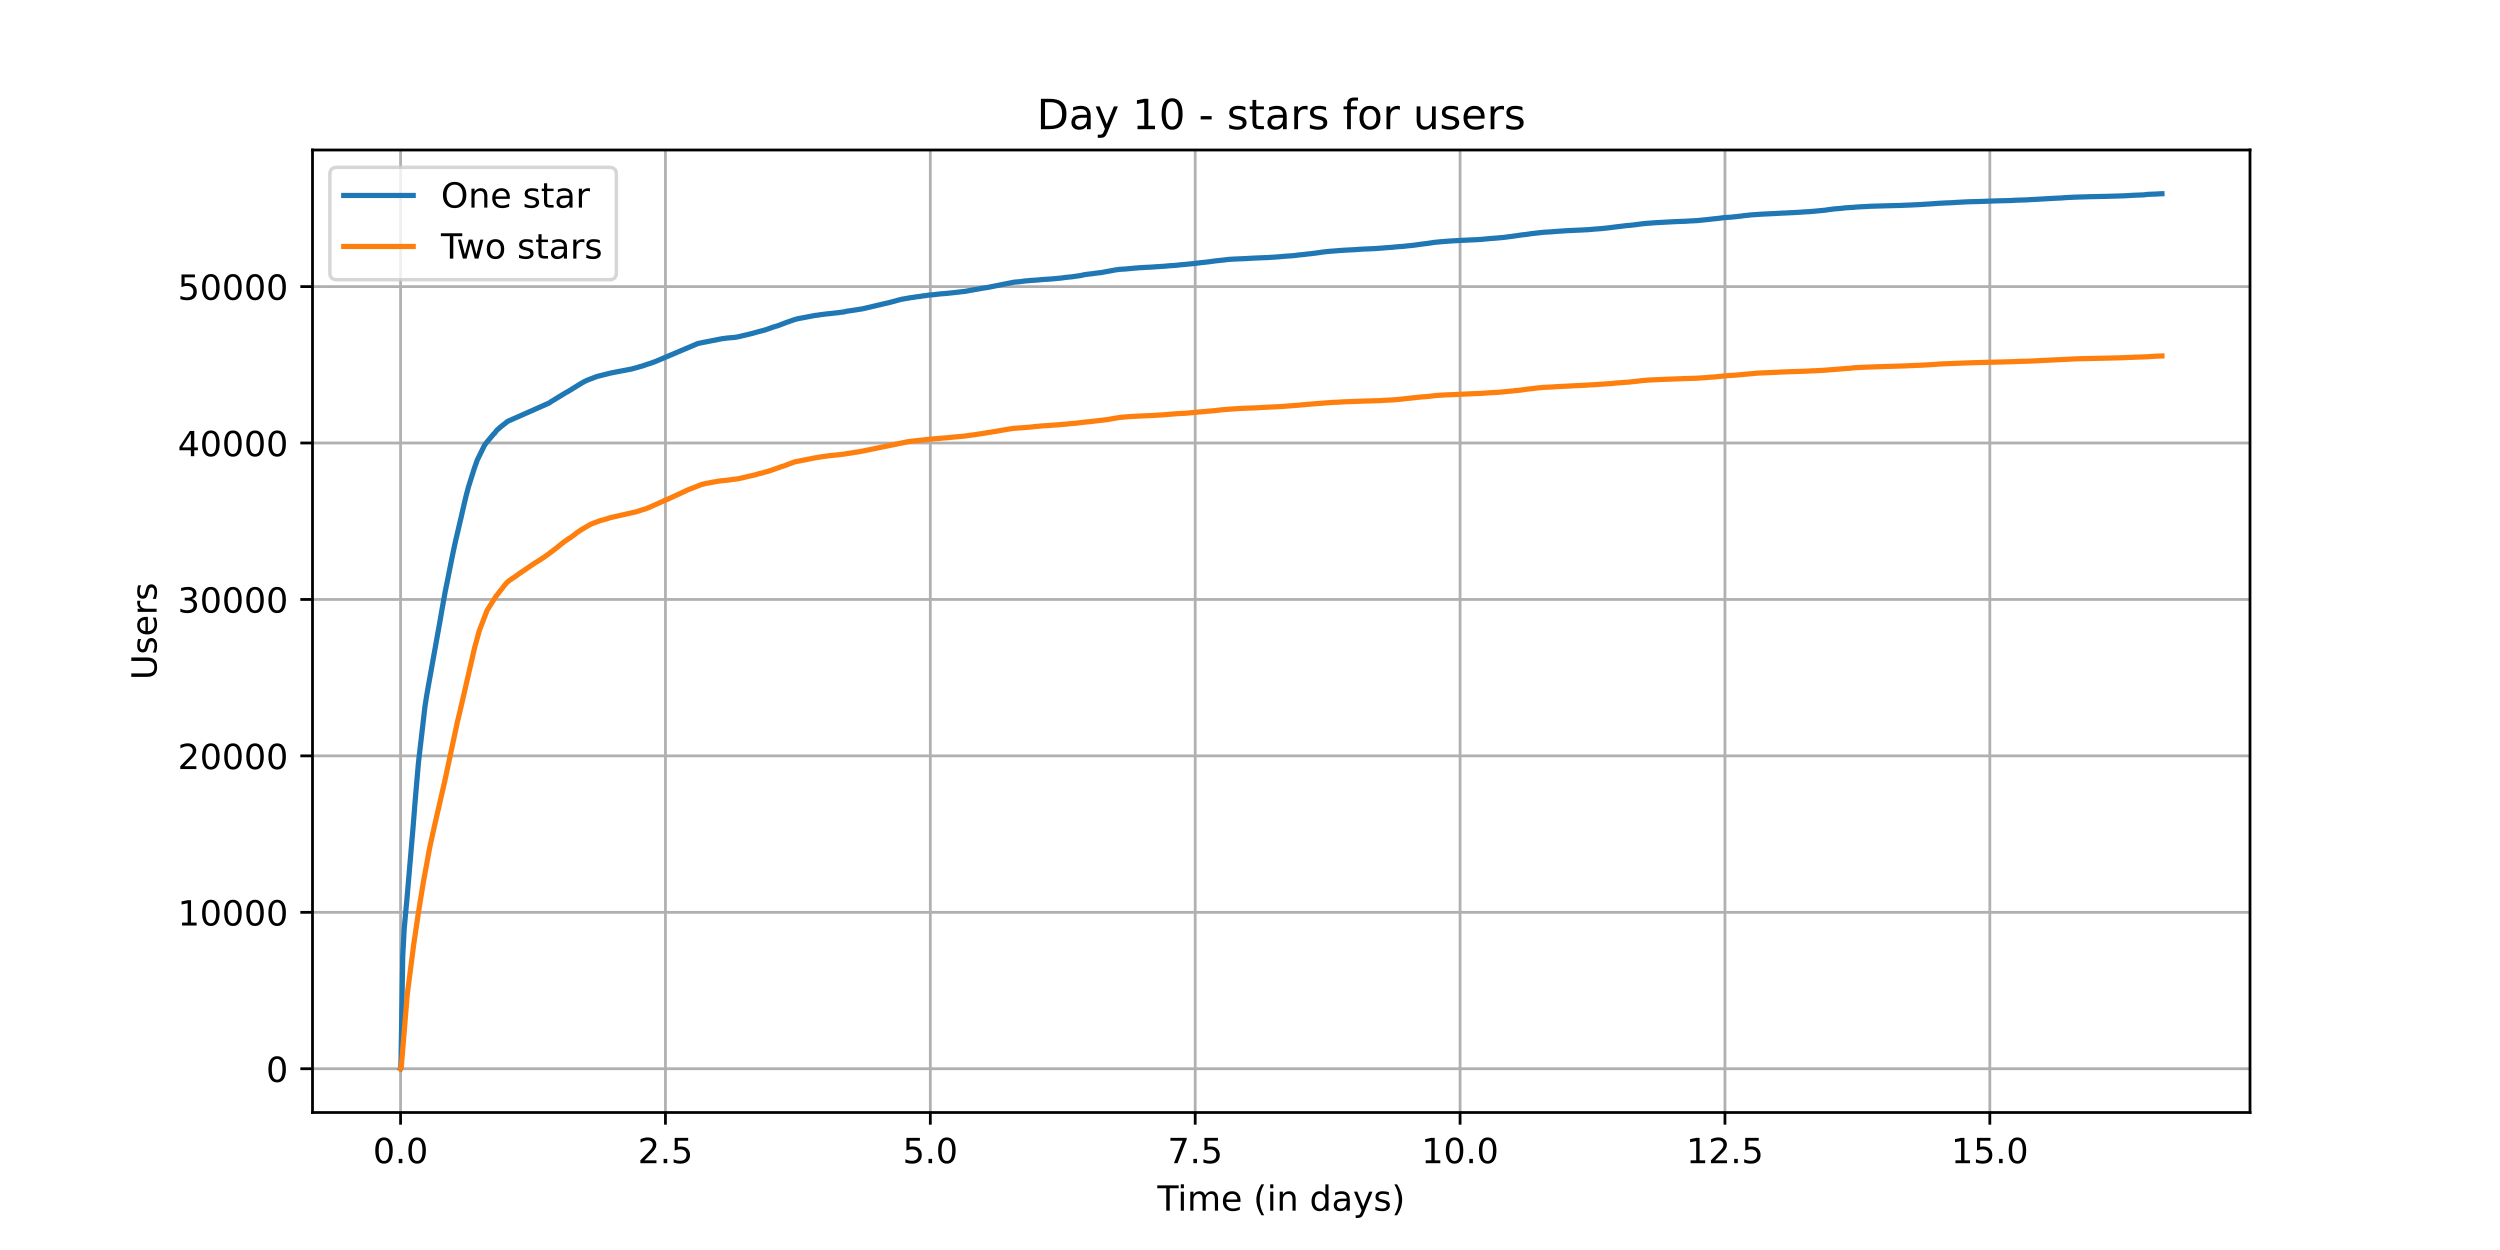 <?xml version="1.0" encoding="utf-8" standalone="no"?>
<!DOCTYPE svg PUBLIC "-//W3C//DTD SVG 1.1//EN"
  "http://www.w3.org/Graphics/SVG/1.1/DTD/svg11.dtd">
<!-- Created with matplotlib (https://matplotlib.org/) -->
<svg height="360pt" version="1.1" viewBox="0 0 720 360" width="720pt" xmlns="http://www.w3.org/2000/svg" xmlns:xlink="http://www.w3.org/1999/xlink">
 <defs>
  <style type="text/css">*{stroke-linecap:butt;stroke-linejoin:round;}</style>
 </defs>
 <g id="figure_1">
  <g id="patch_1">
   <path d="M 0 360 
L 720 360 
L 720 0 
L 0 0 
z
" style="fill:#ffffff;"/>
  </g>
  <g id="axes_1">
   <g id="patch_2">
    <path d="M 90 320.4 
L 648 320.4 
L 648 43.2 
L 90 43.2 
z
" style="fill:#ffffff;"/>
   </g>
   <g id="matplotlib.axis_1">
    <g id="xtick_1">
     <g id="line2d_1">
      <path clip-path="url(#p5f8811a446)" d="M 115.364 320.4 
L 115.364 43.2 
" style="fill:none;stroke:#b0b0b0;stroke-linecap:square;stroke-width:0.8;"/>
     </g>
     <g id="line2d_2">
      <defs>
       <path d="M 0 0 
L 0 3.5 
" id="ma5b6ba59c6" style="stroke:#000000;stroke-width:0.8;"/>
      </defs>
      <g>
       <use style="stroke:#000000;stroke-width:0.8;" x="115.364" xlink:href="#ma5b6ba59c6" y="320.4"/>
      </g>
     </g>
     <g id="text_1">
      <!-- 0.0 -->
      <g transform="translate(107.412 334.998)scale(0.1 -0.1)">
       <defs>
        <path d="M 31.781 66.406 
Q 24.172 66.406 20.328 58.906 
Q 16.5 51.422 16.5 36.375 
Q 16.5 21.391 20.328 13.891 
Q 24.172 6.391 31.781 6.391 
Q 39.453 6.391 43.281 13.891 
Q 47.125 21.391 47.125 36.375 
Q 47.125 51.422 43.281 58.906 
Q 39.453 66.406 31.781 66.406 
z
M 31.781 74.219 
Q 44.047 74.219 50.516 64.516 
Q 56.984 54.828 56.984 36.375 
Q 56.984 17.969 50.516 8.266 
Q 44.047 -1.422 31.781 -1.422 
Q 19.531 -1.422 13.062 8.266 
Q 6.594 17.969 6.594 36.375 
Q 6.594 54.828 13.062 64.516 
Q 19.531 74.219 31.781 74.219 
z
" id="DejaVuSans-48"/>
        <path d="M 10.688 12.406 
L 21 12.406 
L 21 0 
L 10.688 0 
z
" id="DejaVuSans-46"/>
       </defs>
       <use xlink:href="#DejaVuSans-48"/>
       <use x="63.623" xlink:href="#DejaVuSans-46"/>
       <use x="95.41" xlink:href="#DejaVuSans-48"/>
      </g>
     </g>
    </g>
    <g id="xtick_2">
     <g id="line2d_3">
      <path clip-path="url(#p5f8811a446)" d="M 191.648 320.4 
L 191.648 43.2 
" style="fill:none;stroke:#b0b0b0;stroke-linecap:square;stroke-width:0.8;"/>
     </g>
     <g id="line2d_4">
      <g>
       <use style="stroke:#000000;stroke-width:0.8;" x="191.648" xlink:href="#ma5b6ba59c6" y="320.4"/>
      </g>
     </g>
     <g id="text_2">
      <!-- 2.5 -->
      <g transform="translate(183.696 334.998)scale(0.1 -0.1)">
       <defs>
        <path d="M 19.188 8.297 
L 53.609 8.297 
L 53.609 0 
L 7.328 0 
L 7.328 8.297 
Q 12.938 14.109 22.625 23.891 
Q 32.328 33.688 34.812 36.531 
Q 39.547 41.844 41.422 45.531 
Q 43.312 49.219 43.312 52.781 
Q 43.312 58.594 39.234 62.25 
Q 35.156 65.922 28.609 65.922 
Q 23.969 65.922 18.812 64.312 
Q 13.672 62.703 7.812 59.422 
L 7.812 69.391 
Q 13.766 71.781 18.938 73 
Q 24.125 74.219 28.422 74.219 
Q 39.75 74.219 46.484 68.547 
Q 53.219 62.891 53.219 53.422 
Q 53.219 48.922 51.531 44.891 
Q 49.859 40.875 45.406 35.406 
Q 44.188 33.984 37.641 27.219 
Q 31.109 20.453 19.188 8.297 
z
" id="DejaVuSans-50"/>
        <path d="M 10.797 72.906 
L 49.516 72.906 
L 49.516 64.594 
L 19.828 64.594 
L 19.828 46.734 
Q 21.969 47.469 24.109 47.828 
Q 26.266 48.188 28.422 48.188 
Q 40.625 48.188 47.75 41.5 
Q 54.891 34.812 54.891 23.391 
Q 54.891 11.625 47.562 5.094 
Q 40.234 -1.422 26.906 -1.422 
Q 22.312 -1.422 17.547 -0.641 
Q 12.797 0.141 7.719 1.703 
L 7.719 11.625 
Q 12.109 9.234 16.797 8.062 
Q 21.484 6.891 26.703 6.891 
Q 35.156 6.891 40.078 11.328 
Q 45.016 15.766 45.016 23.391 
Q 45.016 31 40.078 35.438 
Q 35.156 39.891 26.703 39.891 
Q 22.75 39.891 18.812 39.016 
Q 14.891 38.141 10.797 36.281 
z
" id="DejaVuSans-53"/>
       </defs>
       <use xlink:href="#DejaVuSans-50"/>
       <use x="63.623" xlink:href="#DejaVuSans-46"/>
       <use x="95.41" xlink:href="#DejaVuSans-53"/>
      </g>
     </g>
    </g>
    <g id="xtick_3">
     <g id="line2d_5">
      <path clip-path="url(#p5f8811a446)" d="M 267.932 320.4 
L 267.932 43.2 
" style="fill:none;stroke:#b0b0b0;stroke-linecap:square;stroke-width:0.8;"/>
     </g>
     <g id="line2d_6">
      <g>
       <use style="stroke:#000000;stroke-width:0.8;" x="267.932" xlink:href="#ma5b6ba59c6" y="320.4"/>
      </g>
     </g>
     <g id="text_3">
      <!-- 5.0 -->
      <g transform="translate(259.981 334.998)scale(0.1 -0.1)">
       <use xlink:href="#DejaVuSans-53"/>
       <use x="63.623" xlink:href="#DejaVuSans-46"/>
       <use x="95.41" xlink:href="#DejaVuSans-48"/>
      </g>
     </g>
    </g>
    <g id="xtick_4">
     <g id="line2d_7">
      <path clip-path="url(#p5f8811a446)" d="M 344.217 320.4 
L 344.217 43.2 
" style="fill:none;stroke:#b0b0b0;stroke-linecap:square;stroke-width:0.8;"/>
     </g>
     <g id="line2d_8">
      <g>
       <use style="stroke:#000000;stroke-width:0.8;" x="344.217" xlink:href="#ma5b6ba59c6" y="320.4"/>
      </g>
     </g>
     <g id="text_4">
      <!-- 7.5 -->
      <g transform="translate(336.265 334.998)scale(0.1 -0.1)">
       <defs>
        <path d="M 8.203 72.906 
L 55.078 72.906 
L 55.078 68.703 
L 28.609 0 
L 18.312 0 
L 43.219 64.594 
L 8.203 64.594 
z
" id="DejaVuSans-55"/>
       </defs>
       <use xlink:href="#DejaVuSans-55"/>
       <use x="63.623" xlink:href="#DejaVuSans-46"/>
       <use x="95.41" xlink:href="#DejaVuSans-53"/>
      </g>
     </g>
    </g>
    <g id="xtick_5">
     <g id="line2d_9">
      <path clip-path="url(#p5f8811a446)" d="M 420.501 320.4 
L 420.501 43.2 
" style="fill:none;stroke:#b0b0b0;stroke-linecap:square;stroke-width:0.8;"/>
     </g>
     <g id="line2d_10">
      <g>
       <use style="stroke:#000000;stroke-width:0.8;" x="420.501" xlink:href="#ma5b6ba59c6" y="320.4"/>
      </g>
     </g>
     <g id="text_5">
      <!-- 10.0 -->
      <g transform="translate(409.368 334.998)scale(0.1 -0.1)">
       <defs>
        <path d="M 12.406 8.297 
L 28.516 8.297 
L 28.516 63.922 
L 10.984 60.406 
L 10.984 69.391 
L 28.422 72.906 
L 38.281 72.906 
L 38.281 8.297 
L 54.391 8.297 
L 54.391 0 
L 12.406 0 
z
" id="DejaVuSans-49"/>
       </defs>
       <use xlink:href="#DejaVuSans-49"/>
       <use x="63.623" xlink:href="#DejaVuSans-48"/>
       <use x="127.246" xlink:href="#DejaVuSans-46"/>
       <use x="159.033" xlink:href="#DejaVuSans-48"/>
      </g>
     </g>
    </g>
    <g id="xtick_6">
     <g id="line2d_11">
      <path clip-path="url(#p5f8811a446)" d="M 496.786 320.4 
L 496.786 43.2 
" style="fill:none;stroke:#b0b0b0;stroke-linecap:square;stroke-width:0.8;"/>
     </g>
     <g id="line2d_12">
      <g>
       <use style="stroke:#000000;stroke-width:0.8;" x="496.786" xlink:href="#ma5b6ba59c6" y="320.4"/>
      </g>
     </g>
     <g id="text_6">
      <!-- 12.5 -->
      <g transform="translate(485.653 334.998)scale(0.1 -0.1)">
       <use xlink:href="#DejaVuSans-49"/>
       <use x="63.623" xlink:href="#DejaVuSans-50"/>
       <use x="127.246" xlink:href="#DejaVuSans-46"/>
       <use x="159.033" xlink:href="#DejaVuSans-53"/>
      </g>
     </g>
    </g>
    <g id="xtick_7">
     <g id="line2d_13">
      <path clip-path="url(#p5f8811a446)" d="M 573.07 320.4 
L 573.07 43.2 
" style="fill:none;stroke:#b0b0b0;stroke-linecap:square;stroke-width:0.8;"/>
     </g>
     <g id="line2d_14">
      <g>
       <use style="stroke:#000000;stroke-width:0.8;" x="573.07" xlink:href="#ma5b6ba59c6" y="320.4"/>
      </g>
     </g>
     <g id="text_7">
      <!-- 15.0 -->
      <g transform="translate(561.937 334.998)scale(0.1 -0.1)">
       <use xlink:href="#DejaVuSans-49"/>
       <use x="63.623" xlink:href="#DejaVuSans-53"/>
       <use x="127.246" xlink:href="#DejaVuSans-46"/>
       <use x="159.033" xlink:href="#DejaVuSans-48"/>
      </g>
     </g>
    </g>
    <g id="text_8">
     <!-- Time (in days) -->
     <g transform="translate(333.327 348.677)scale(0.1 -0.1)">
      <defs>
       <path d="M -0.297 72.906 
L 61.375 72.906 
L 61.375 64.594 
L 35.5 64.594 
L 35.5 0 
L 25.594 0 
L 25.594 64.594 
L -0.297 64.594 
z
" id="DejaVuSans-84"/>
       <path d="M 9.422 54.688 
L 18.406 54.688 
L 18.406 0 
L 9.422 0 
z
M 9.422 75.984 
L 18.406 75.984 
L 18.406 64.594 
L 9.422 64.594 
z
" id="DejaVuSans-105"/>
       <path d="M 52 44.188 
Q 55.375 50.25 60.062 53.125 
Q 64.75 56 71.094 56 
Q 79.641 56 84.281 50.016 
Q 88.922 44.047 88.922 33.016 
L 88.922 0 
L 79.891 0 
L 79.891 32.719 
Q 79.891 40.578 77.094 44.375 
Q 74.312 48.188 68.609 48.188 
Q 61.625 48.188 57.562 43.547 
Q 53.516 38.922 53.516 30.906 
L 53.516 0 
L 44.484 0 
L 44.484 32.719 
Q 44.484 40.625 41.703 44.406 
Q 38.922 48.188 33.109 48.188 
Q 26.219 48.188 22.156 43.531 
Q 18.109 38.875 18.109 30.906 
L 18.109 0 
L 9.078 0 
L 9.078 54.688 
L 18.109 54.688 
L 18.109 46.188 
Q 21.188 51.219 25.484 53.609 
Q 29.781 56 35.688 56 
Q 41.656 56 45.828 52.969 
Q 50 49.953 52 44.188 
z
" id="DejaVuSans-109"/>
       <path d="M 56.203 29.594 
L 56.203 25.203 
L 14.891 25.203 
Q 15.484 15.922 20.484 11.062 
Q 25.484 6.203 34.422 6.203 
Q 39.594 6.203 44.453 7.469 
Q 49.312 8.734 54.109 11.281 
L 54.109 2.781 
Q 49.266 0.734 44.188 -0.344 
Q 39.109 -1.422 33.891 -1.422 
Q 20.797 -1.422 13.156 6.188 
Q 5.516 13.812 5.516 26.812 
Q 5.516 40.234 12.766 48.109 
Q 20.016 56 32.328 56 
Q 43.359 56 49.781 48.891 
Q 56.203 41.797 56.203 29.594 
z
M 47.219 32.234 
Q 47.125 39.594 43.094 43.984 
Q 39.062 48.391 32.422 48.391 
Q 24.906 48.391 20.391 44.141 
Q 15.875 39.891 15.188 32.172 
z
" id="DejaVuSans-101"/>
       <path id="DejaVuSans-32"/>
       <path d="M 31 75.875 
Q 24.469 64.656 21.281 53.656 
Q 18.109 42.672 18.109 31.391 
Q 18.109 20.125 21.312 9.062 
Q 24.516 -2 31 -13.188 
L 23.188 -13.188 
Q 15.875 -1.703 12.234 9.375 
Q 8.594 20.453 8.594 31.391 
Q 8.594 42.281 12.203 53.312 
Q 15.828 64.359 23.188 75.875 
z
" id="DejaVuSans-40"/>
       <path d="M 54.891 33.016 
L 54.891 0 
L 45.906 0 
L 45.906 32.719 
Q 45.906 40.484 42.875 44.328 
Q 39.844 48.188 33.797 48.188 
Q 26.516 48.188 22.312 43.547 
Q 18.109 38.922 18.109 30.906 
L 18.109 0 
L 9.078 0 
L 9.078 54.688 
L 18.109 54.688 
L 18.109 46.188 
Q 21.344 51.125 25.703 53.562 
Q 30.078 56 35.797 56 
Q 45.219 56 50.047 50.172 
Q 54.891 44.344 54.891 33.016 
z
" id="DejaVuSans-110"/>
       <path d="M 45.406 46.391 
L 45.406 75.984 
L 54.391 75.984 
L 54.391 0 
L 45.406 0 
L 45.406 8.203 
Q 42.578 3.328 38.25 0.953 
Q 33.938 -1.422 27.875 -1.422 
Q 17.969 -1.422 11.734 6.484 
Q 5.516 14.406 5.516 27.297 
Q 5.516 40.188 11.734 48.094 
Q 17.969 56 27.875 56 
Q 33.938 56 38.25 53.625 
Q 42.578 51.266 45.406 46.391 
z
M 14.797 27.297 
Q 14.797 17.391 18.875 11.75 
Q 22.953 6.109 30.078 6.109 
Q 37.203 6.109 41.297 11.75 
Q 45.406 17.391 45.406 27.297 
Q 45.406 37.203 41.297 42.844 
Q 37.203 48.484 30.078 48.484 
Q 22.953 48.484 18.875 42.844 
Q 14.797 37.203 14.797 27.297 
z
" id="DejaVuSans-100"/>
       <path d="M 34.281 27.484 
Q 23.391 27.484 19.188 25 
Q 14.984 22.516 14.984 16.5 
Q 14.984 11.719 18.141 8.906 
Q 21.297 6.109 26.703 6.109 
Q 34.188 6.109 38.703 11.406 
Q 43.219 16.703 43.219 25.484 
L 43.219 27.484 
z
M 52.203 31.203 
L 52.203 0 
L 43.219 0 
L 43.219 8.297 
Q 40.141 3.328 35.547 0.953 
Q 30.953 -1.422 24.312 -1.422 
Q 15.922 -1.422 10.953 3.297 
Q 6 8.016 6 15.922 
Q 6 25.141 12.172 29.828 
Q 18.359 34.516 30.609 34.516 
L 43.219 34.516 
L 43.219 35.406 
Q 43.219 41.609 39.141 45 
Q 35.062 48.391 27.688 48.391 
Q 23 48.391 18.547 47.266 
Q 14.109 46.141 10.016 43.891 
L 10.016 52.203 
Q 14.938 54.109 19.578 55.047 
Q 24.219 56 28.609 56 
Q 40.484 56 46.344 49.844 
Q 52.203 43.703 52.203 31.203 
z
" id="DejaVuSans-97"/>
       <path d="M 32.172 -5.078 
Q 28.375 -14.844 24.75 -17.812 
Q 21.141 -20.797 15.094 -20.797 
L 7.906 -20.797 
L 7.906 -13.281 
L 13.188 -13.281 
Q 16.891 -13.281 18.938 -11.516 
Q 21 -9.766 23.484 -3.219 
L 25.094 0.875 
L 2.984 54.688 
L 12.5 54.688 
L 29.594 11.922 
L 46.688 54.688 
L 56.203 54.688 
z
" id="DejaVuSans-121"/>
       <path d="M 44.281 53.078 
L 44.281 44.578 
Q 40.484 46.531 36.375 47.5 
Q 32.281 48.484 27.875 48.484 
Q 21.188 48.484 17.844 46.438 
Q 14.5 44.391 14.5 40.281 
Q 14.5 37.156 16.891 35.375 
Q 19.281 33.594 26.516 31.984 
L 29.594 31.297 
Q 39.156 29.25 43.188 25.516 
Q 47.219 21.781 47.219 15.094 
Q 47.219 7.469 41.188 3.016 
Q 35.156 -1.422 24.609 -1.422 
Q 20.219 -1.422 15.453 -0.562 
Q 10.688 0.297 5.422 2 
L 5.422 11.281 
Q 10.406 8.688 15.234 7.391 
Q 20.062 6.109 24.812 6.109 
Q 31.156 6.109 34.562 8.281 
Q 37.984 10.453 37.984 14.406 
Q 37.984 18.062 35.516 20.016 
Q 33.062 21.969 24.703 23.781 
L 21.578 24.516 
Q 13.234 26.266 9.516 29.906 
Q 5.812 33.547 5.812 39.891 
Q 5.812 47.609 11.281 51.797 
Q 16.75 56 26.812 56 
Q 31.781 56 36.172 55.266 
Q 40.578 54.547 44.281 53.078 
z
" id="DejaVuSans-115"/>
       <path d="M 8.016 75.875 
L 15.828 75.875 
Q 23.141 64.359 26.781 53.312 
Q 30.422 42.281 30.422 31.391 
Q 30.422 20.453 26.781 9.375 
Q 23.141 -1.703 15.828 -13.188 
L 8.016 -13.188 
Q 14.5 -2 17.703 9.062 
Q 20.906 20.125 20.906 31.391 
Q 20.906 42.672 17.703 53.656 
Q 14.5 64.656 8.016 75.875 
z
" id="DejaVuSans-41"/>
      </defs>
      <use xlink:href="#DejaVuSans-84"/>
      <use x="57.959" xlink:href="#DejaVuSans-105"/>
      <use x="85.742" xlink:href="#DejaVuSans-109"/>
      <use x="183.154" xlink:href="#DejaVuSans-101"/>
      <use x="244.678" xlink:href="#DejaVuSans-32"/>
      <use x="276.465" xlink:href="#DejaVuSans-40"/>
      <use x="315.479" xlink:href="#DejaVuSans-105"/>
      <use x="343.262" xlink:href="#DejaVuSans-110"/>
      <use x="406.641" xlink:href="#DejaVuSans-32"/>
      <use x="438.428" xlink:href="#DejaVuSans-100"/>
      <use x="501.904" xlink:href="#DejaVuSans-97"/>
      <use x="563.184" xlink:href="#DejaVuSans-121"/>
      <use x="622.363" xlink:href="#DejaVuSans-115"/>
      <use x="674.463" xlink:href="#DejaVuSans-41"/>
     </g>
    </g>
   </g>
   <g id="matplotlib.axis_2">
    <g id="ytick_1">
     <g id="line2d_15">
      <path clip-path="url(#p5f8811a446)" d="M 90 307.8 
L 648 307.8 
" style="fill:none;stroke:#b0b0b0;stroke-linecap:square;stroke-width:0.8;"/>
     </g>
     <g id="line2d_16">
      <defs>
       <path d="M 0 0 
L -3.5 0 
" id="m3918fd9417" style="stroke:#000000;stroke-width:0.8;"/>
      </defs>
      <g>
       <use style="stroke:#000000;stroke-width:0.8;" x="90" xlink:href="#m3918fd9417" y="307.8"/>
      </g>
     </g>
     <g id="text_9">
      <!-- 0 -->
      <g transform="translate(76.638 311.599)scale(0.1 -0.1)">
       <use xlink:href="#DejaVuSans-48"/>
      </g>
     </g>
    </g>
    <g id="ytick_2">
     <g id="line2d_17">
      <path clip-path="url(#p5f8811a446)" d="M 90 262.748 
L 648 262.748 
" style="fill:none;stroke:#b0b0b0;stroke-linecap:square;stroke-width:0.8;"/>
     </g>
     <g id="line2d_18">
      <g>
       <use style="stroke:#000000;stroke-width:0.8;" x="90" xlink:href="#m3918fd9417" y="262.748"/>
      </g>
     </g>
     <g id="text_10">
      <!-- 10000 -->
      <g transform="translate(51.188 266.547)scale(0.1 -0.1)">
       <use xlink:href="#DejaVuSans-49"/>
       <use x="63.623" xlink:href="#DejaVuSans-48"/>
       <use x="127.246" xlink:href="#DejaVuSans-48"/>
       <use x="190.869" xlink:href="#DejaVuSans-48"/>
       <use x="254.492" xlink:href="#DejaVuSans-48"/>
      </g>
     </g>
    </g>
    <g id="ytick_3">
     <g id="line2d_19">
      <path clip-path="url(#p5f8811a446)" d="M 90 217.695 
L 648 217.695 
" style="fill:none;stroke:#b0b0b0;stroke-linecap:square;stroke-width:0.8;"/>
     </g>
     <g id="line2d_20">
      <g>
       <use style="stroke:#000000;stroke-width:0.8;" x="90" xlink:href="#m3918fd9417" y="217.695"/>
      </g>
     </g>
     <g id="text_11">
      <!-- 20000 -->
      <g transform="translate(51.188 221.495)scale(0.1 -0.1)">
       <use xlink:href="#DejaVuSans-50"/>
       <use x="63.623" xlink:href="#DejaVuSans-48"/>
       <use x="127.246" xlink:href="#DejaVuSans-48"/>
       <use x="190.869" xlink:href="#DejaVuSans-48"/>
       <use x="254.492" xlink:href="#DejaVuSans-48"/>
      </g>
     </g>
    </g>
    <g id="ytick_4">
     <g id="line2d_21">
      <path clip-path="url(#p5f8811a446)" d="M 90 172.643 
L 648 172.643 
" style="fill:none;stroke:#b0b0b0;stroke-linecap:square;stroke-width:0.8;"/>
     </g>
     <g id="line2d_22">
      <g>
       <use style="stroke:#000000;stroke-width:0.8;" x="90" xlink:href="#m3918fd9417" y="172.643"/>
      </g>
     </g>
     <g id="text_12">
      <!-- 30000 -->
      <g transform="translate(51.188 176.442)scale(0.1 -0.1)">
       <defs>
        <path d="M 40.578 39.312 
Q 47.656 37.797 51.625 33 
Q 55.609 28.219 55.609 21.188 
Q 55.609 10.406 48.188 4.484 
Q 40.766 -1.422 27.094 -1.422 
Q 22.516 -1.422 17.656 -0.516 
Q 12.797 0.391 7.625 2.203 
L 7.625 11.719 
Q 11.719 9.328 16.594 8.109 
Q 21.484 6.891 26.812 6.891 
Q 36.078 6.891 40.938 10.547 
Q 45.797 14.203 45.797 21.188 
Q 45.797 27.641 41.281 31.266 
Q 36.766 34.906 28.719 34.906 
L 20.219 34.906 
L 20.219 43.016 
L 29.109 43.016 
Q 36.375 43.016 40.234 45.922 
Q 44.094 48.828 44.094 54.297 
Q 44.094 59.906 40.109 62.906 
Q 36.141 65.922 28.719 65.922 
Q 24.656 65.922 20.016 65.031 
Q 15.375 64.156 9.812 62.312 
L 9.812 71.094 
Q 15.438 72.656 20.344 73.438 
Q 25.25 74.219 29.594 74.219 
Q 40.828 74.219 47.359 69.109 
Q 53.906 64.016 53.906 55.328 
Q 53.906 49.266 50.438 45.094 
Q 46.969 40.922 40.578 39.312 
z
" id="DejaVuSans-51"/>
       </defs>
       <use xlink:href="#DejaVuSans-51"/>
       <use x="63.623" xlink:href="#DejaVuSans-48"/>
       <use x="127.246" xlink:href="#DejaVuSans-48"/>
       <use x="190.869" xlink:href="#DejaVuSans-48"/>
       <use x="254.492" xlink:href="#DejaVuSans-48"/>
      </g>
     </g>
    </g>
    <g id="ytick_5">
     <g id="line2d_23">
      <path clip-path="url(#p5f8811a446)" d="M 90 127.591 
L 648 127.591 
" style="fill:none;stroke:#b0b0b0;stroke-linecap:square;stroke-width:0.8;"/>
     </g>
     <g id="line2d_24">
      <g>
       <use style="stroke:#000000;stroke-width:0.8;" x="90" xlink:href="#m3918fd9417" y="127.591"/>
      </g>
     </g>
     <g id="text_13">
      <!-- 40000 -->
      <g transform="translate(51.188 131.39)scale(0.1 -0.1)">
       <defs>
        <path d="M 37.797 64.312 
L 12.891 25.391 
L 37.797 25.391 
z
M 35.203 72.906 
L 47.609 72.906 
L 47.609 25.391 
L 58.016 25.391 
L 58.016 17.188 
L 47.609 17.188 
L 47.609 0 
L 37.797 0 
L 37.797 17.188 
L 4.891 17.188 
L 4.891 26.703 
z
" id="DejaVuSans-52"/>
       </defs>
       <use xlink:href="#DejaVuSans-52"/>
       <use x="63.623" xlink:href="#DejaVuSans-48"/>
       <use x="127.246" xlink:href="#DejaVuSans-48"/>
       <use x="190.869" xlink:href="#DejaVuSans-48"/>
       <use x="254.492" xlink:href="#DejaVuSans-48"/>
      </g>
     </g>
    </g>
    <g id="ytick_6">
     <g id="line2d_25">
      <path clip-path="url(#p5f8811a446)" d="M 90 82.539 
L 648 82.539 
" style="fill:none;stroke:#b0b0b0;stroke-linecap:square;stroke-width:0.8;"/>
     </g>
     <g id="line2d_26">
      <g>
       <use style="stroke:#000000;stroke-width:0.8;" x="90" xlink:href="#m3918fd9417" y="82.539"/>
      </g>
     </g>
     <g id="text_14">
      <!-- 50000 -->
      <g transform="translate(51.188 86.338)scale(0.1 -0.1)">
       <use xlink:href="#DejaVuSans-53"/>
       <use x="63.623" xlink:href="#DejaVuSans-48"/>
       <use x="127.246" xlink:href="#DejaVuSans-48"/>
       <use x="190.869" xlink:href="#DejaVuSans-48"/>
       <use x="254.492" xlink:href="#DejaVuSans-48"/>
      </g>
     </g>
    </g>
    <g id="text_15">
     <!-- Users -->
     <g transform="translate(45.108 195.801)rotate(-90)scale(0.1 -0.1)">
      <defs>
       <path d="M 8.688 72.906 
L 18.609 72.906 
L 18.609 28.609 
Q 18.609 16.891 22.844 11.734 
Q 27.094 6.594 36.625 6.594 
Q 46.094 6.594 50.344 11.734 
Q 54.594 16.891 54.594 28.609 
L 54.594 72.906 
L 64.5 72.906 
L 64.5 27.391 
Q 64.5 13.141 57.438 5.859 
Q 50.391 -1.422 36.625 -1.422 
Q 22.797 -1.422 15.734 5.859 
Q 8.688 13.141 8.688 27.391 
z
" id="DejaVuSans-85"/>
       <path d="M 41.109 46.297 
Q 39.594 47.172 37.812 47.578 
Q 36.031 48 33.891 48 
Q 26.266 48 22.188 43.047 
Q 18.109 38.094 18.109 28.812 
L 18.109 0 
L 9.078 0 
L 9.078 54.688 
L 18.109 54.688 
L 18.109 46.188 
Q 20.953 51.172 25.484 53.578 
Q 30.031 56 36.531 56 
Q 37.453 56 38.578 55.875 
Q 39.703 55.766 41.062 55.516 
z
" id="DejaVuSans-114"/>
      </defs>
      <use xlink:href="#DejaVuSans-85"/>
      <use x="73.193" xlink:href="#DejaVuSans-115"/>
      <use x="125.293" xlink:href="#DejaVuSans-101"/>
      <use x="186.816" xlink:href="#DejaVuSans-114"/>
      <use x="227.93" xlink:href="#DejaVuSans-115"/>
     </g>
    </g>
   </g>
   <g id="line2d_27">
    <path clip-path="url(#p5f8811a446)" d="M 115.364 307.8 
L 115.422 307.71 
L 115.485 305.692 
L 115.989 275.376 
L 116.409 267.496 
L 116.808 263.108 
L 117.186 259.085 
L 118.996 237.897 
L 119.564 230.652 
L 120.514 219.633 
L 122.388 203.504 
L 122.871 200.373 
L 123.249 198.21 
L 126.756 178.667 
L 127.284 175.594 
L 128.23 170.336 
L 129.028 166.394 
L 130.078 161.101 
L 130.919 157.06 
L 131.234 155.663 
L 131.948 152.631 
L 132.767 149.148 
L 133.062 147.851 
L 133.755 144.837 
L 134.406 142.143 
L 134.596 141.476 
L 134.911 140.264 
L 136.593 134.925 
L 136.824 134.263 
L 137.454 132.497 
L 139.535 128.249 
L 140.04 127.55 
L 142.099 125.086 
L 142.393 124.838 
L 142.939 124.099 
L 143.317 123.725 
L 144.263 122.878 
L 145.733 121.748 
L 145.88 121.603 
L 146.195 121.374 
L 146.594 121.175 
L 158.234 116.026 
L 158.716 115.665 
L 163.084 113.003 
L 163.336 112.904 
L 167.243 110.498 
L 167.411 110.394 
L 167.853 110.147 
L 168.105 110.02 
L 168.252 109.912 
L 168.693 109.705 
L 169.386 109.394 
L 171.97 108.412 
L 175.268 107.592 
L 175.604 107.493 
L 176.129 107.389 
L 176.654 107.281 
L 177.2 107.173 
L 181.546 106.344 
L 182.029 106.236 
L 183.774 105.754 
L 184.194 105.61 
L 184.698 105.506 
L 185.013 105.403 
L 186.442 104.898 
L 186.84 104.794 
L 188.478 104.218 
L 188.752 104.11 
L 200.721 99.046 
L 200.994 98.942 
L 201.33 98.856 
L 207.443 97.645 
L 208.031 97.536 
L 209.354 97.365 
L 210.509 97.257 
L 211.244 97.208 
L 212.021 97.104 
L 212.503 97.014 
L 216.746 96.005 
L 216.998 95.924 
L 218.783 95.428 
L 219.371 95.293 
L 220.778 94.887 
L 221.009 94.797 
L 222.773 94.167 
L 223.172 94.063 
L 223.571 93.928 
L 223.991 93.82 
L 226.637 92.81 
L 226.952 92.707 
L 228.402 92.193 
L 228.716 92.085 
L 229.598 91.828 
L 234.701 90.855 
L 235.646 90.747 
L 235.961 90.675 
L 237.221 90.513 
L 238.04 90.409 
L 238.397 90.373 
L 239.3 90.288 
L 240.183 90.184 
L 240.56 90.139 
L 241.568 90.035 
L 242.03 89.954 
L 242.933 89.851 
L 243.458 89.742 
L 243.836 89.634 
L 245.37 89.418 
L 245.979 89.314 
L 246.357 89.269 
L 248.585 88.909 
L 249.005 88.801 
L 254.949 87.404 
L 255.516 87.278 
L 255.978 87.17 
L 258.163 86.593 
L 258.415 86.508 
L 258.835 86.404 
L 259.591 86.201 
L 262.427 85.71 
L 263.267 85.607 
L 263.792 85.498 
L 264.716 85.395 
L 265.095 85.354 
L 265.599 85.246 
L 266.669 85.129 
L 267.173 85.03 
L 267.426 84.989 
L 268.812 84.881 
L 270.009 84.733 
L 271.04 84.624 
L 271.797 84.575 
L 272.996 84.467 
L 273.374 84.417 
L 274.382 84.314 
L 274.572 84.291 
L 275.621 84.183 
L 276.903 84.021 
L 277.91 83.913 
L 281.291 83.304 
L 281.943 83.201 
L 282.236 83.133 
L 282.845 83.025 
L 284.882 82.705 
L 285.365 82.597 
L 292.025 81.268 
L 293.285 81.16 
L 293.643 81.128 
L 295.05 80.935 
L 296.352 80.827 
L 296.751 80.777 
L 298.473 80.669 
L 299.418 80.579 
L 300.678 80.471 
L 301.329 80.444 
L 302.904 80.335 
L 303.849 80.245 
L 305.004 80.137 
L 306.033 80.029 
L 306.663 79.921 
L 307.629 79.826 
L 308.658 79.723 
L 308.91 79.691 
L 309.646 79.583 
L 311.242 79.353 
L 311.683 79.25 
L 312.292 79.106 
L 313.678 78.921 
L 314.728 78.813 
L 315.023 78.75 
L 316.199 78.605 
L 317.166 78.497 
L 320.548 77.876 
L 321.031 77.772 
L 321.452 77.709 
L 322.208 77.605 
L 322.565 77.565 
L 324.266 77.457 
L 325.148 77.376 
L 326.304 77.267 
L 326.682 77.227 
L 328.005 77.119 
L 328.698 77.078 
L 330.567 76.975 
L 330.882 76.961 
L 331.554 76.925 
L 333.088 76.817 
L 333.425 76.794 
L 335.084 76.691 
L 335.42 76.668 
L 336.575 76.56 
L 336.911 76.529 
L 338.696 76.42 
L 339.914 76.267 
L 341.237 76.159 
L 342.246 76.051 
L 343.359 75.943 
L 344.43 75.826 
L 345.27 75.718 
L 346.277 75.609 
L 347.223 75.501 
L 348.294 75.38 
L 349.03 75.272 
L 350.311 75.105 
L 351.342 74.997 
L 351.699 74.961 
L 352.686 74.853 
L 353.904 74.699 
L 355.857 74.591 
L 356.487 74.569 
L 358.944 74.461 
L 359.721 74.407 
L 361.884 74.298 
L 362.535 74.271 
L 365.349 74.163 
L 366.126 74.105 
L 367.806 73.997 
L 368.583 73.938 
L 369.696 73.83 
L 370.515 73.767 
L 372.153 73.659 
L 373.161 73.551 
L 373.916 73.442 
L 374.841 73.357 
L 375.954 73.249 
L 376.437 73.163 
L 377.593 73.055 
L 378.853 72.897 
L 379.588 72.789 
L 381.123 72.573 
L 382.047 72.469 
L 382.404 72.424 
L 386.605 72.091 
L 388.537 71.983 
L 388.852 71.969 
L 390.806 71.866 
L 391.058 71.83 
L 392.906 71.721 
L 393.515 71.703 
L 395.846 71.595 
L 396.623 71.541 
L 398.219 71.433 
L 399.143 71.343 
L 400.802 71.235 
L 401.873 71.118 
L 403.217 71.01 
L 403.889 70.974 
L 404.876 70.87 
L 405.296 70.807 
L 406.577 70.699 
L 407.921 70.523 
L 408.656 70.415 
L 409.055 70.361 
L 409.874 70.257 
L 410.252 70.208 
L 411.134 70.104 
L 411.407 70.059 
L 411.785 70.009 
L 412.436 69.906 
L 412.919 69.816 
L 414.074 69.708 
L 415.019 69.618 
L 416.468 69.509 
L 417.308 69.437 
L 419.051 69.329 
L 419.744 69.293 
L 421.739 69.185 
L 422.369 69.163 
L 424.574 69.054 
L 425.204 69.032 
L 426.779 68.928 
L 427.157 68.888 
L 428.333 68.78 
L 429.299 68.685 
L 430.874 68.577 
L 431.798 68.487 
L 433.079 68.379 
L 433.499 68.316 
L 434.822 68.144 
L 435.683 68.041 
L 436.124 67.964 
L 436.922 67.856 
L 438.497 67.626 
L 439.526 67.518 
L 441.123 67.284 
L 442.026 67.176 
L 443.054 67.063 
L 443.978 66.964 
L 444.231 66.928 
L 445.007 66.869 
L 446.834 66.761 
L 447.695 66.685 
L 449.249 66.577 
L 449.984 66.527 
L 451.559 66.419 
L 452.19 66.396 
L 454.415 66.288 
L 455.024 66.27 
L 457.103 66.162 
L 457.861 66.108 
L 459.037 66 
L 459.856 65.932 
L 461.326 65.829 
L 461.725 65.779 
L 462.711 65.671 
L 463.761 65.558 
L 464.538 65.45 
L 465.798 65.288 
L 466.785 65.18 
L 468.087 65.009 
L 469.305 64.901 
L 469.537 64.883 
L 470.65 64.752 
L 471.554 64.644 
L 473.024 64.441 
L 474.201 64.333 
L 474.999 64.27 
L 476.469 64.162 
L 477.246 64.108 
L 479.41 64 
L 480.124 63.954 
L 482.161 63.846 
L 482.812 63.815 
L 485.689 63.711 
L 486.046 63.68 
L 486.76 63.635 
L 488.796 63.526 
L 489.027 63.508 
L 490.014 63.4 
L 490.938 63.315 
L 491.988 63.207 
L 493.143 63.071 
L 494.193 62.963 
L 495.264 62.842 
L 495.978 62.738 
L 496.356 62.698 
L 497.784 62.589 
L 498.52 62.544 
L 499.591 62.436 
L 500.725 62.301 
L 501.713 62.202 
L 502.006 62.134 
L 503.099 62.026 
L 504.275 61.887 
L 505.977 61.778 
L 506.334 61.747 
L 508.077 61.639 
L 508.665 61.621 
L 510.744 61.513 
L 511.374 61.49 
L 513.117 61.382 
L 513.726 61.364 
L 515.868 61.256 
L 516.519 61.229 
L 518.451 61.121 
L 519.27 61.053 
L 521.139 60.949 
L 521.496 60.913 
L 522.753 60.81 
L 523.109 60.774 
L 524.222 60.67 
L 524.579 60.634 
L 525.629 60.535 
L 525.881 60.499 
L 526.511 60.391 
L 526.742 60.368 
L 527.498 60.26 
L 528.611 60.134 
L 530.081 60.026 
L 530.48 59.976 
L 531.341 59.868 
L 532.161 59.805 
L 533.988 59.702 
L 534.388 59.647 
L 536.089 59.539 
L 536.698 59.521 
L 538.463 59.413 
L 539.072 59.391 
L 542.685 59.287 
L 542.979 59.274 
L 547.367 59.165 
L 548.039 59.134 
L 550.643 59.026 
L 551.315 58.994 
L 553.394 58.886 
L 554.15 58.837 
L 555.956 58.728 
L 556.733 58.67 
L 558.203 58.562 
L 558.896 58.526 
L 561.059 58.418 
L 561.648 58.404 
L 563.391 58.296 
L 564.105 58.251 
L 566.248 58.147 
L 566.584 58.12 
L 570.659 58.012 
L 571.31 57.985 
L 574.397 57.877 
L 575.006 57.854 
L 579.311 57.746 
L 580.13 57.683 
L 583.238 57.575 
L 583.847 57.553 
L 585.611 57.444 
L 586.241 57.422 
L 588.068 57.314 
L 588.824 57.264 
L 590.861 57.156 
L 591.596 57.111 
L 593.865 57.003 
L 594.243 56.962 
L 595.02 56.904 
L 597.184 56.8 
L 597.499 56.782 
L 601.069 56.674 
L 601.678 56.651 
L 606.907 56.543 
L 607.515 56.525 
L 611.086 56.417 
L 611.715 56.395 
L 613.69 56.287 
L 614.446 56.237 
L 617.323 56.129 
L 618.562 55.976 
L 621.355 55.868 
L 622.174 55.805 
L 622.636 55.8 
L 622.636 55.8 
" style="fill:none;stroke:#1f77b4;stroke-linecap:square;stroke-width:1.5;"/>
   </g>
   <g id="line2d_28">
    <path clip-path="url(#p5f8811a446)" d="M 115.364 307.8 
L 115.485 307.714 
L 115.653 306.318 
L 117.292 286.409 
L 119.164 271.907 
L 120.3 264.212 
L 120.936 260.144 
L 121.251 258.242 
L 121.884 254.314 
L 123.564 245.128 
L 123.963 243.141 
L 125.181 237.645 
L 127.116 229.242 
L 128.062 225.102 
L 131.423 209.361 
L 131.696 208.036 
L 131.969 206.955 
L 132.515 204.675 
L 136.74 186.321 
L 137.139 184.906 
L 138.043 181.645 
L 140.27 175.806 
L 142.225 172.697 
L 142.498 172.256 
L 142.877 171.679 
L 143.254 171.224 
L 143.507 170.904 
L 144.053 170.152 
L 144.452 169.674 
L 144.62 169.485 
L 144.893 169.102 
L 145.25 168.633 
L 145.502 168.354 
L 145.67 168.124 
L 145.964 167.818 
L 146.426 167.39 
L 146.573 167.282 
L 147.518 166.615 
L 147.728 166.462 
L 148.001 166.327 
L 149.534 165.2 
L 150.29 164.7 
L 153.818 162.295 
L 154.007 162.168 
L 154.721 161.754 
L 154.995 161.565 
L 155.608 161.195 
L 155.923 160.952 
L 156.259 160.772 
L 158.255 159.353 
L 158.57 159.078 
L 158.779 158.97 
L 159.577 158.33 
L 160.039 157.988 
L 160.858 157.343 
L 161.131 157.082 
L 162.559 155.978 
L 162.706 155.875 
L 163.084 155.631 
L 163.462 155.361 
L 163.882 155.05 
L 164.134 154.947 
L 165.626 153.852 
L 166.256 153.338 
L 166.445 153.23 
L 166.886 152.924 
L 167.306 152.631 
L 170.058 151.005 
L 172.705 149.995 
L 174.365 149.536 
L 174.596 149.477 
L 175.457 149.184 
L 175.835 149.072 
L 183.355 147.364 
L 183.732 147.247 
L 184.95 146.837 
L 186.105 146.49 
L 186.484 146.306 
L 186.798 146.206 
L 187.155 146.044 
L 193.245 143.337 
L 193.959 143.003 
L 194.19 142.9 
L 194.862 142.589 
L 195.114 142.481 
L 195.597 142.264 
L 198.033 141.111 
L 198.558 140.895 
L 198.852 140.791 
L 201.897 139.588 
L 202.233 139.489 
L 202.569 139.404 
L 203.073 139.295 
L 203.409 139.201 
L 204.018 139.102 
L 204.291 139.057 
L 204.879 138.949 
L 205.446 138.822 
L 206.243 138.714 
L 206.853 138.575 
L 207.968 138.444 
L 209.144 138.336 
L 210.509 138.156 
L 211.223 138.052 
L 211.621 137.998 
L 212.587 137.89 
L 218.027 136.624 
L 218.552 136.417 
L 219.076 136.322 
L 219.307 136.263 
L 219.749 136.164 
L 220.043 136.043 
L 220.505 135.939 
L 220.904 135.813 
L 221.324 135.714 
L 221.555 135.624 
L 221.933 135.511 
L 223.634 134.907 
L 223.928 134.799 
L 224.285 134.696 
L 224.852 134.466 
L 225.125 134.362 
L 225.545 134.254 
L 226.343 133.984 
L 226.679 133.831 
L 226.952 133.727 
L 228.59 133.132 
L 228.863 133.024 
L 234.869 131.835 
L 235.646 131.727 
L 236.15 131.623 
L 236.843 131.515 
L 238.208 131.33 
L 238.964 131.222 
L 239.888 131.132 
L 241.043 131.024 
L 242.261 130.875 
L 243.227 130.767 
L 243.521 130.704 
L 244.151 130.596 
L 245.6 130.398 
L 246.105 130.289 
L 246.504 130.231 
L 247.26 130.127 
L 247.828 130.006 
L 248.501 129.898 
L 261.461 127.208 
L 262.343 127.1 
L 263.519 126.956 
L 264.654 126.847 
L 265.662 126.739 
L 266.502 126.631 
L 267.615 126.501 
L 268.896 126.392 
L 269.673 126.334 
L 270.935 126.226 
L 271.839 126.14 
L 273.249 126.041 
L 273.522 125.987 
L 274.655 125.879 
L 275.034 125.838 
L 275.831 125.775 
L 277.133 125.667 
L 278.372 125.514 
L 279.087 125.406 
L 279.506 125.343 
L 280.43 125.235 
L 282.362 124.937 
L 283.055 124.838 
L 283.349 124.78 
L 284.043 124.671 
L 284.525 124.581 
L 286.5 124.275 
L 287.13 124.167 
L 289.798 123.703 
L 290.408 123.595 
L 292.067 123.347 
L 293.727 123.239 
L 294.462 123.189 
L 295.743 123.081 
L 296.52 123.023 
L 297.486 122.919 
L 297.906 122.856 
L 298.683 122.797 
L 299.796 122.694 
L 300.174 122.649 
L 302.19 122.545 
L 302.589 122.491 
L 304.08 122.383 
L 304.395 122.365 
L 305.781 122.257 
L 306.012 122.23 
L 307.377 122.121 
L 308.511 121.986 
L 309.961 121.878 
L 311.263 121.712 
L 312.145 121.603 
L 313.132 121.5 
L 314.35 121.396 
L 314.791 121.324 
L 315.653 121.216 
L 316.724 121.094 
L 317.733 120.986 
L 318.931 120.837 
L 319.54 120.734 
L 320.044 120.639 
L 320.611 120.531 
L 322.607 120.211 
L 323.825 120.103 
L 324.707 120.022 
L 326.325 119.918 
L 326.619 119.905 
L 328.803 119.797 
L 329.097 119.783 
L 331.554 119.675 
L 332.206 119.644 
L 333.95 119.535 
L 334.664 119.495 
L 336.029 119.387 
L 336.89 119.31 
L 338.318 119.202 
L 338.696 119.157 
L 340.818 119.049 
L 341.469 119.017 
L 342.645 118.909 
L 343.002 118.869 
L 344.262 118.761 
L 345.27 118.652 
L 346.781 118.544 
L 347.811 118.436 
L 349.114 118.328 
L 349.975 118.251 
L 350.879 118.143 
L 351.3 118.085 
L 352.203 117.999 
L 353.421 117.891 
L 354.093 117.855 
L 355.416 117.747 
L 356.172 117.697 
L 358.188 117.589 
L 358.839 117.558 
L 362.01 117.45 
L 362.829 117.382 
L 364.971 117.274 
L 365.6 117.247 
L 367.869 117.139 
L 368.541 117.107 
L 370.074 116.999 
L 370.914 116.931 
L 372.279 116.828 
L 372.615 116.801 
L 374.064 116.693 
L 374.442 116.643 
L 375.849 116.54 
L 376.269 116.476 
L 377.046 116.413 
L 378.496 116.305 
L 379.378 116.224 
L 380.975 116.116 
L 381.374 116.066 
L 382.93 115.958 
L 383.707 115.9 
L 386.08 115.796 
L 386.459 115.751 
L 389.335 115.643 
L 389.944 115.62 
L 392.78 115.512 
L 393.389 115.49 
L 397.4 115.382 
L 398.177 115.323 
L 400.235 115.215 
L 400.865 115.192 
L 402.188 115.089 
L 402.545 115.057 
L 403.657 114.949 
L 404.96 114.782 
L 406.115 114.674 
L 407.186 114.557 
L 408.173 114.449 
L 408.551 114.404 
L 409.727 114.296 
L 410.441 114.251 
L 411.575 114.143 
L 412.709 114.012 
L 413.57 113.904 
L 414.326 113.854 
L 416.153 113.746 
L 416.846 113.706 
L 419.849 113.598 
L 420.605 113.544 
L 423.167 113.435 
L 423.881 113.395 
L 426.758 113.287 
L 427.577 113.219 
L 429.068 113.111 
L 429.761 113.075 
L 431.714 112.967 
L 432.554 112.899 
L 433.604 112.791 
L 433.856 112.755 
L 434.738 112.674 
L 435.914 112.575 
L 436.229 112.503 
L 436.985 112.449 
L 438.014 112.35 
L 438.287 112.3 
L 439.905 112.066 
L 440.976 111.958 
L 441.207 111.931 
L 441.962 111.827 
L 442.382 111.768 
L 443.516 111.66 
L 444.482 111.566 
L 446.855 111.458 
L 447.632 111.404 
L 449.417 111.295 
L 450.026 111.277 
L 452.126 111.169 
L 452.882 111.12 
L 455.15 111.012 
L 455.822 110.98 
L 457.798 110.872 
L 458.029 110.845 
L 460.045 110.741 
L 460.402 110.705 
L 462.061 110.597 
L 462.838 110.543 
L 464.328 110.435 
L 465.483 110.3 
L 467.037 110.196 
L 467.415 110.151 
L 469.222 110.043 
L 470.398 109.899 
L 471.533 109.791 
L 472.898 109.606 
L 474.327 109.498 
L 475.104 109.439 
L 477.436 109.331 
L 478.087 109.3 
L 480.943 109.191 
L 481.594 109.164 
L 484.492 109.061 
L 484.807 109.038 
L 488.523 108.93 
L 489.3 108.872 
L 491.253 108.763 
L 492.219 108.669 
L 493.731 108.561 
L 494.655 108.471 
L 495.663 108.363 
L 496.041 108.322 
L 497.364 108.218 
L 497.763 108.164 
L 499.612 108.061 
L 499.948 108.038 
L 500.977 107.93 
L 501.817 107.858 
L 502.973 107.75 
L 503.876 107.669 
L 505.158 107.561 
L 506.166 107.452 
L 508.791 107.344 
L 509.442 107.317 
L 511.92 107.209 
L 512.697 107.155 
L 515.553 107.047 
L 516.141 107.033 
L 519.48 106.925 
L 520.11 106.903 
L 522.018 106.795 
L 522.584 106.786 
L 524.516 106.678 
L 525.146 106.651 
L 526.616 106.542 
L 526.994 106.497 
L 528.59 106.389 
L 529.493 106.308 
L 530.858 106.2 
L 531.72 106.128 
L 533.085 106.024 
L 533.463 105.975 
L 534.597 105.867 
L 535.186 105.853 
L 537.182 105.745 
L 537.791 105.727 
L 538.4 105.709 
L 541.194 105.601 
L 541.761 105.592 
L 545.289 105.484 
L 545.877 105.47 
L 549.089 105.362 
L 549.74 105.33 
L 552.092 105.222 
L 552.68 105.209 
L 554.801 105.101 
L 555.515 105.056 
L 557.321 104.948 
L 558.245 104.857 
L 560.597 104.749 
L 561.185 104.731 
L 563.811 104.623 
L 564.4 104.605 
L 567.193 104.497 
L 567.844 104.47 
L 571.94 104.366 
L 572.234 104.357 
L 576.434 104.249 
L 577.001 104.24 
L 580.487 104.132 
L 581.18 104.092 
L 585.023 103.988 
L 585.338 103.97 
L 587.186 103.866 
L 587.522 103.844 
L 590.021 103.74 
L 590.357 103.713 
L 592.646 103.605 
L 593.34 103.569 
L 595.818 103.461 
L 596.617 103.402 
L 599.473 103.294 
L 600.04 103.285 
L 605.143 103.177 
L 605.731 103.163 
L 610.434 103.055 
L 611.127 103.019 
L 614.131 102.911 
L 614.824 102.871 
L 618.079 102.763 
L 618.772 102.722 
L 620.41 102.618 
L 620.746 102.591 
L 622.636 102.51 
L 622.636 102.51 
" style="fill:none;stroke:#ff7f0e;stroke-linecap:square;stroke-width:1.5;"/>
   </g>
   <g id="patch_3">
    <path d="M 90 320.4 
L 90 43.2 
" style="fill:none;stroke:#000000;stroke-linecap:square;stroke-linejoin:miter;stroke-width:0.8;"/>
   </g>
   <g id="patch_4">
    <path d="M 648 320.4 
L 648 43.2 
" style="fill:none;stroke:#000000;stroke-linecap:square;stroke-linejoin:miter;stroke-width:0.8;"/>
   </g>
   <g id="patch_5">
    <path d="M 90 320.4 
L 648 320.4 
" style="fill:none;stroke:#000000;stroke-linecap:square;stroke-linejoin:miter;stroke-width:0.8;"/>
   </g>
   <g id="patch_6">
    <path d="M 90 43.2 
L 648 43.2 
" style="fill:none;stroke:#000000;stroke-linecap:square;stroke-linejoin:miter;stroke-width:0.8;"/>
   </g>
   <g id="text_16">
    <!-- Day 10 - stars for users -->
    <g transform="translate(298.609 37.2)scale(0.12 -0.12)">
     <defs>
      <path d="M 19.672 64.797 
L 19.672 8.109 
L 31.594 8.109 
Q 46.688 8.109 53.688 14.938 
Q 60.688 21.781 60.688 36.531 
Q 60.688 51.172 53.688 57.984 
Q 46.688 64.797 31.594 64.797 
z
M 9.812 72.906 
L 30.078 72.906 
Q 51.266 72.906 61.172 64.094 
Q 71.094 55.281 71.094 36.531 
Q 71.094 17.672 61.125 8.828 
Q 51.172 0 30.078 0 
L 9.812 0 
z
" id="DejaVuSans-68"/>
      <path d="M 4.891 31.391 
L 31.203 31.391 
L 31.203 23.391 
L 4.891 23.391 
z
" id="DejaVuSans-45"/>
      <path d="M 18.312 70.219 
L 18.312 54.688 
L 36.812 54.688 
L 36.812 47.703 
L 18.312 47.703 
L 18.312 18.016 
Q 18.312 11.328 20.141 9.422 
Q 21.969 7.516 27.594 7.516 
L 36.812 7.516 
L 36.812 0 
L 27.594 0 
Q 17.188 0 13.234 3.875 
Q 9.281 7.766 9.281 18.016 
L 9.281 47.703 
L 2.688 47.703 
L 2.688 54.688 
L 9.281 54.688 
L 9.281 70.219 
z
" id="DejaVuSans-116"/>
      <path d="M 37.109 75.984 
L 37.109 68.5 
L 28.516 68.5 
Q 23.688 68.5 21.797 66.547 
Q 19.922 64.594 19.922 59.516 
L 19.922 54.688 
L 34.719 54.688 
L 34.719 47.703 
L 19.922 47.703 
L 19.922 0 
L 10.891 0 
L 10.891 47.703 
L 2.297 47.703 
L 2.297 54.688 
L 10.891 54.688 
L 10.891 58.5 
Q 10.891 67.625 15.141 71.797 
Q 19.391 75.984 28.609 75.984 
z
" id="DejaVuSans-102"/>
      <path d="M 30.609 48.391 
Q 23.391 48.391 19.188 42.75 
Q 14.984 37.109 14.984 27.297 
Q 14.984 17.484 19.156 11.844 
Q 23.344 6.203 30.609 6.203 
Q 37.797 6.203 41.984 11.859 
Q 46.188 17.531 46.188 27.297 
Q 46.188 37.016 41.984 42.703 
Q 37.797 48.391 30.609 48.391 
z
M 30.609 56 
Q 42.328 56 49.016 48.375 
Q 55.719 40.766 55.719 27.297 
Q 55.719 13.875 49.016 6.219 
Q 42.328 -1.422 30.609 -1.422 
Q 18.844 -1.422 12.172 6.219 
Q 5.516 13.875 5.516 27.297 
Q 5.516 40.766 12.172 48.375 
Q 18.844 56 30.609 56 
z
" id="DejaVuSans-111"/>
      <path d="M 8.5 21.578 
L 8.5 54.688 
L 17.484 54.688 
L 17.484 21.922 
Q 17.484 14.156 20.5 10.266 
Q 23.531 6.391 29.594 6.391 
Q 36.859 6.391 41.078 11.031 
Q 45.312 15.672 45.312 23.688 
L 45.312 54.688 
L 54.297 54.688 
L 54.297 0 
L 45.312 0 
L 45.312 8.406 
Q 42.047 3.422 37.719 1 
Q 33.406 -1.422 27.688 -1.422 
Q 18.266 -1.422 13.375 4.438 
Q 8.5 10.297 8.5 21.578 
z
M 31.109 56 
z
" id="DejaVuSans-117"/>
     </defs>
     <use xlink:href="#DejaVuSans-68"/>
     <use x="77.002" xlink:href="#DejaVuSans-97"/>
     <use x="138.281" xlink:href="#DejaVuSans-121"/>
     <use x="197.461" xlink:href="#DejaVuSans-32"/>
     <use x="229.248" xlink:href="#DejaVuSans-49"/>
     <use x="292.871" xlink:href="#DejaVuSans-48"/>
     <use x="356.494" xlink:href="#DejaVuSans-32"/>
     <use x="388.281" xlink:href="#DejaVuSans-45"/>
     <use x="424.365" xlink:href="#DejaVuSans-32"/>
     <use x="456.152" xlink:href="#DejaVuSans-115"/>
     <use x="508.252" xlink:href="#DejaVuSans-116"/>
     <use x="547.461" xlink:href="#DejaVuSans-97"/>
     <use x="608.74" xlink:href="#DejaVuSans-114"/>
     <use x="649.854" xlink:href="#DejaVuSans-115"/>
     <use x="701.953" xlink:href="#DejaVuSans-32"/>
     <use x="733.74" xlink:href="#DejaVuSans-102"/>
     <use x="768.945" xlink:href="#DejaVuSans-111"/>
     <use x="830.127" xlink:href="#DejaVuSans-114"/>
     <use x="871.24" xlink:href="#DejaVuSans-32"/>
     <use x="903.027" xlink:href="#DejaVuSans-117"/>
     <use x="966.406" xlink:href="#DejaVuSans-115"/>
     <use x="1018.506" xlink:href="#DejaVuSans-101"/>
     <use x="1080.029" xlink:href="#DejaVuSans-114"/>
     <use x="1121.143" xlink:href="#DejaVuSans-115"/>
    </g>
   </g>
   <g id="legend_1">
    <g id="patch_7">
     <path d="M 97 80.556 
L 175.511 80.556 
Q 177.511 80.556 177.511 78.556 
L 177.511 50.2 
Q 177.511 48.2 175.511 48.2 
L 97 48.2 
Q 95 48.2 95 50.2 
L 95 78.556 
Q 95 80.556 97 80.556 
z
" style="fill:#ffffff;opacity:0.8;stroke:#cccccc;stroke-linejoin:miter;"/>
    </g>
    <g id="line2d_29">
     <path d="M 99 56.298 
L 119 56.298 
" style="fill:none;stroke:#1f77b4;stroke-linecap:square;stroke-width:1.5;"/>
    </g>
    <g id="line2d_30"/>
    <g id="text_17">
     <!-- One star -->
     <g transform="translate(127 59.798)scale(0.1 -0.1)">
      <defs>
       <path d="M 39.406 66.219 
Q 28.656 66.219 22.328 58.203 
Q 16.016 50.203 16.016 36.375 
Q 16.016 22.609 22.328 14.594 
Q 28.656 6.594 39.406 6.594 
Q 50.141 6.594 56.422 14.594 
Q 62.703 22.609 62.703 36.375 
Q 62.703 50.203 56.422 58.203 
Q 50.141 66.219 39.406 66.219 
z
M 39.406 74.219 
Q 54.734 74.219 63.906 63.938 
Q 73.094 53.656 73.094 36.375 
Q 73.094 19.141 63.906 8.859 
Q 54.734 -1.422 39.406 -1.422 
Q 24.031 -1.422 14.812 8.828 
Q 5.609 19.094 5.609 36.375 
Q 5.609 53.656 14.812 63.938 
Q 24.031 74.219 39.406 74.219 
z
" id="DejaVuSans-79"/>
      </defs>
      <use xlink:href="#DejaVuSans-79"/>
      <use x="78.711" xlink:href="#DejaVuSans-110"/>
      <use x="142.09" xlink:href="#DejaVuSans-101"/>
      <use x="203.613" xlink:href="#DejaVuSans-32"/>
      <use x="235.4" xlink:href="#DejaVuSans-115"/>
      <use x="287.5" xlink:href="#DejaVuSans-116"/>
      <use x="326.709" xlink:href="#DejaVuSans-97"/>
      <use x="387.988" xlink:href="#DejaVuSans-114"/>
     </g>
    </g>
    <g id="line2d_31">
     <path d="M 99 70.977 
L 119 70.977 
" style="fill:none;stroke:#ff7f0e;stroke-linecap:square;stroke-width:1.5;"/>
    </g>
    <g id="line2d_32"/>
    <g id="text_18">
     <!-- Two stars -->
     <g transform="translate(127 74.477)scale(0.1 -0.1)">
      <defs>
       <path d="M 4.203 54.688 
L 13.188 54.688 
L 24.422 12.016 
L 35.594 54.688 
L 46.188 54.688 
L 57.422 12.016 
L 68.609 54.688 
L 77.594 54.688 
L 63.281 0 
L 52.688 0 
L 40.922 44.828 
L 29.109 0 
L 18.5 0 
z
" id="DejaVuSans-119"/>
      </defs>
      <use xlink:href="#DejaVuSans-84"/>
      <use x="44.584" xlink:href="#DejaVuSans-119"/>
      <use x="126.371" xlink:href="#DejaVuSans-111"/>
      <use x="187.553" xlink:href="#DejaVuSans-32"/>
      <use x="219.34" xlink:href="#DejaVuSans-115"/>
      <use x="271.439" xlink:href="#DejaVuSans-116"/>
      <use x="310.648" xlink:href="#DejaVuSans-97"/>
      <use x="371.928" xlink:href="#DejaVuSans-114"/>
      <use x="413.041" xlink:href="#DejaVuSans-115"/>
     </g>
    </g>
   </g>
  </g>
 </g>
 <defs>
  <clipPath id="p5f8811a446">
   <rect height="277.2" width="558" x="90" y="43.2"/>
  </clipPath>
 </defs>
</svg>
